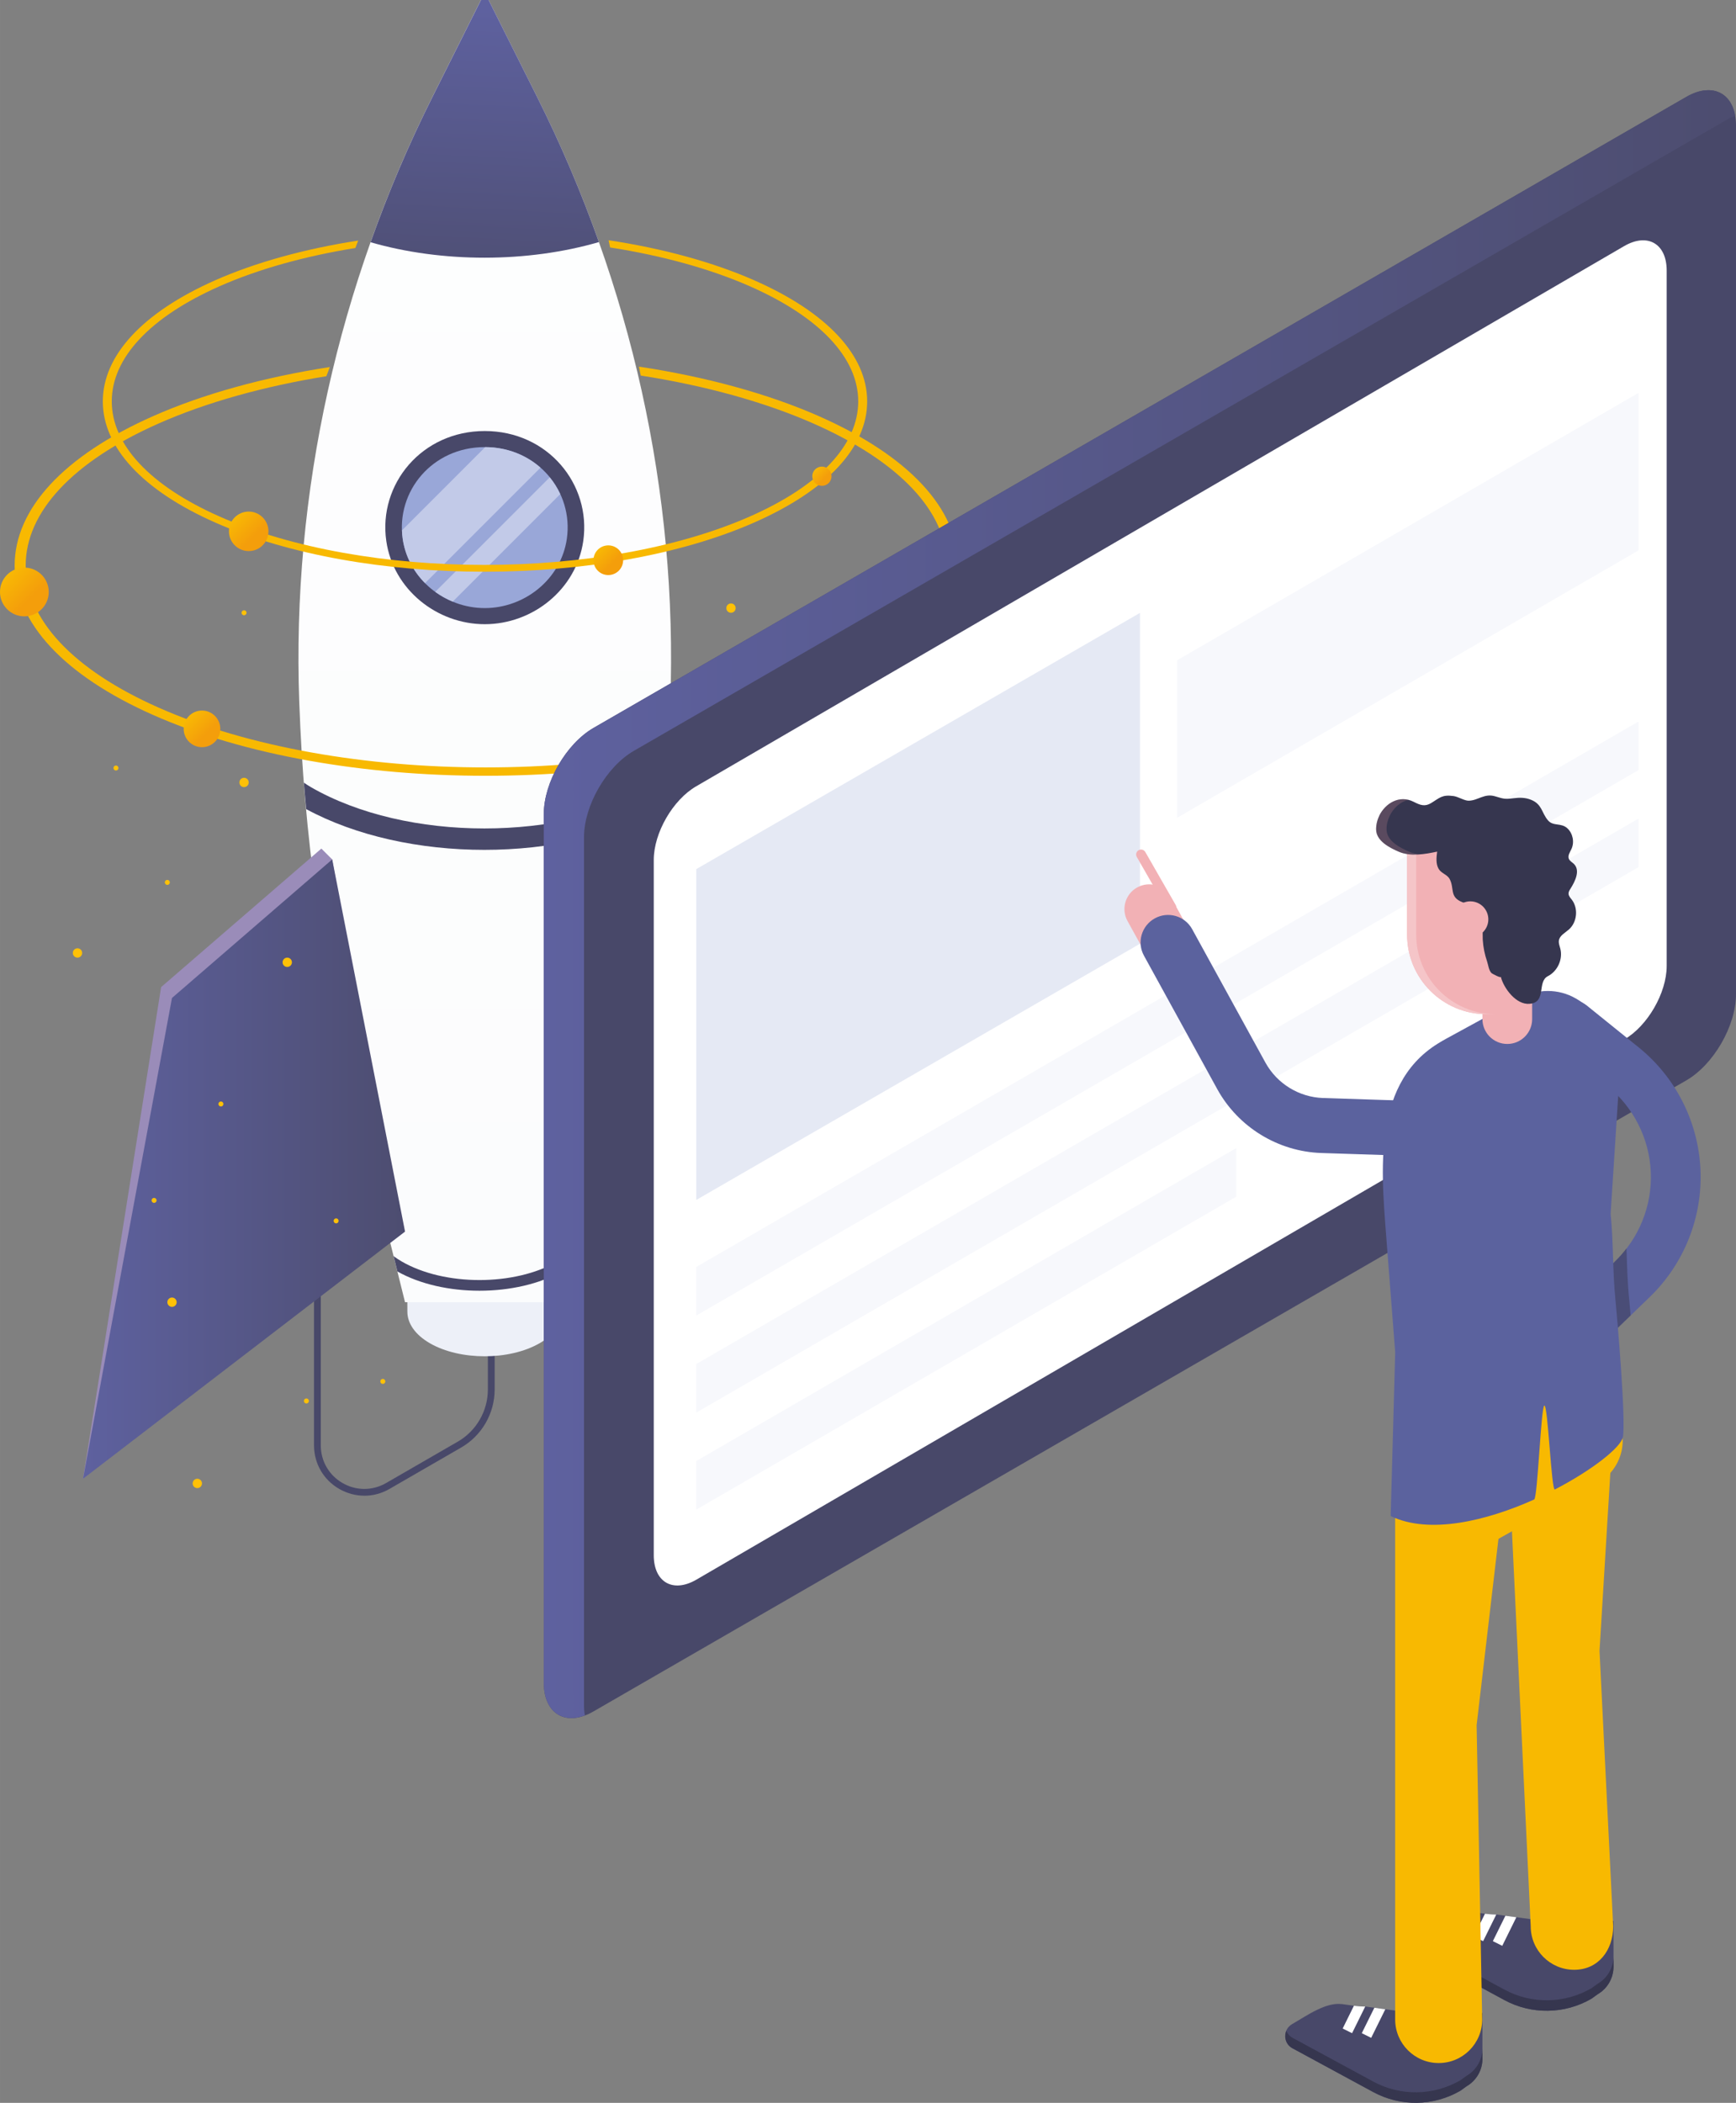 <?xml version="1.0" encoding="UTF-8"?>
<!DOCTYPE svg PUBLIC "-//W3C//DTD SVG 1.1//EN" "http://www.w3.org/Graphics/SVG/1.1/DTD/svg11.dtd">
<!-- Creator: CorelDRAW 2018 (64-Bit) -->
<svg xmlns="http://www.w3.org/2000/svg" xml:space="preserve" width="109.551mm" height="132.678mm" version="1.1" style="shape-rendering:geometricPrecision; text-rendering:geometricPrecision; image-rendering:optimizeQuality; fill-rule:evenodd; clip-rule:evenodd"
viewBox="0 0 723.39 876.11"
 xmlns:xlink="http://www.w3.org/1999/xlink">
 <rect x="0" y="0" width="723.39" height="876.11" fill="#808080" stroke="none"/>
 <defs>
  <style type="text/css">
   <![CDATA[
    .fil9 {fill:#F8B901;fill-rule:nonzero}
    .fil21 {fill:#36364F;fill-rule:nonzero}
    .fil0 {fill:#484869;fill-rule:nonzero}
    .fil22 {fill:#5B629E;fill-rule:nonzero}
    .fil7 {fill:#99A7D8;fill-rule:nonzero}
    .fil3 {fill:#9A8CB9;fill-rule:nonzero}
    .fil8 {fill:#C2CAE8;fill-rule:nonzero}
    .fil19 {fill:#E5E9F4;fill-rule:nonzero}
    .fil1 {fill:#EDF0F8;fill-rule:nonzero}
    .fil24 {fill:#F2B1B5;fill-rule:nonzero}
    .fil25 {fill:#F5C5C8;fill-rule:nonzero}
    .fil20 {fill:#F7F8FC;fill-rule:nonzero}
    .fil16 {fill:#FFC107;fill-rule:nonzero}
    .fil17 {fill:white;fill-rule:nonzero}
    .fil26 {fill:#EF9EA3;fill-rule:nonzero;fill-opacity:0.2}
    .fil23 {fill:#231F1F;fill-rule:nonzero;fill-opacity:0.302}
    .fil2 {fill:url(#id0);fill-rule:nonzero}
    .fil4 {fill:url(#id1);fill-rule:nonzero}
    .fil18 {fill:url(#id2);fill-rule:nonzero}
    .fil6 {fill:url(#id3);fill-rule:nonzero}
    .fil5 {fill:url(#id4);fill-rule:nonzero}
    .fil10 {fill:url(#id5);fill-rule:nonzero}
    .fil14 {fill:url(#id6);fill-rule:nonzero}
    .fil12 {fill:url(#id7);fill-rule:nonzero}
    .fil15 {fill:url(#id8);fill-rule:nonzero}
    .fil13 {fill:url(#id9);fill-rule:nonzero}
    .fil11 {fill:url(#id10);fill-rule:nonzero}
   ]]>
  </style>
  <linearGradient id="id0" gradientUnits="userSpaceOnUse" x1="202" y1="561.59" x2="202" y2="-2.75">
   <stop offset="0" style="stop-opacity:1; stop-color:#FBFCFD"/>
   <stop offset="1" style="stop-opacity:1; stop-color:#FEFEFE"/>
  </linearGradient>
  <linearGradient id="id1" gradientUnits="userSpaceOnUse" x1="34.6" y1="487.09" x2="168.78" y2="487.09">
   <stop offset="0" style="stop-opacity:1; stop-color:#5E619F"/>
   <stop offset="1" style="stop-opacity:1; stop-color:#4D4D70"/>
  </linearGradient>
  <linearGradient id="id2" gradientUnits="userSpaceOnUse" x1="226.6" y1="376.69" x2="723.04" y2="376.69">
   <stop offset="0" style="stop-opacity:1; stop-color:#5E619F"/>
   <stop offset="0.988" style="stop-opacity:1; stop-color:#4D4D70"/>
   <stop offset="1" style="stop-opacity:1; stop-color:#4D4D70"/>
  </linearGradient>
  <linearGradient id="id3" gradientUnits="userSpaceOnUse" x1="198.25" y1="126.71" x2="204.54" y2="4.04">
   <stop offset="0" style="stop-opacity:1; stop-color:#4D4D70"/>
   <stop offset="1" style="stop-opacity:1; stop-color:#5E619F"/>
  </linearGradient>
  <linearGradient id="id4" gradientUnits="userSpaceOnUse" xlink:href="#id3" x1="233.78" y1="487.09" x2="367.96" y2="487.09">
  </linearGradient>
  <linearGradient id="id5" gradientUnits="userSpaceOnUse" x1="-2.72" y1="233.75" x2="15.38" y2="251.86">
   <stop offset="0" style="stop-opacity:1; stop-color:#FBC800"/>
   <stop offset="0.851" style="stop-opacity:1; stop-color:#F49E0B"/>
   <stop offset="1" style="stop-opacity:1; stop-color:#F49E0B"/>
  </linearGradient>
  <linearGradient id="id6" gradientUnits="userSpaceOnUse" xlink:href="#id5" x1="245.63" y1="225.56" x2="256.66" y2="236.59">
  </linearGradient>
  <linearGradient id="id7" gradientUnits="userSpaceOnUse" xlink:href="#id5" x1="242.25" y1="312.67" x2="251.07" y2="321.49">
  </linearGradient>
  <linearGradient id="id8" gradientUnits="userSpaceOnUse" xlink:href="#id5" x1="337.4" y1="193.33" x2="344.55" y2="200.47">
  </linearGradient>
  <linearGradient id="id9" gradientUnits="userSpaceOnUse" xlink:href="#id5" x1="93.2" y1="210.94" x2="107.87" y2="225.61">
  </linearGradient>
  <linearGradient id="id10" gradientUnits="userSpaceOnUse" xlink:href="#id5" x1="74.48" y1="293.99" x2="88.09" y2="307.6">
  </linearGradient>
 </defs>
 <g id="Layer_x0020_1">
  <g id="_2862574193168">
   <path class="fil0" d="M151.82 623.16c-3.6,0 -7.2,-0.95 -10.49,-2.84 -6.56,-3.79 -10.48,-10.58 -10.48,-18.16l0 -264.29c0,-15.35 8.22,-29.7 21.46,-37.46l99.38 -58.27c2.7,-1.58 4.3,-4.39 4.3,-7.52 0,-3.13 -1.61,-5.94 -4.31,-7.51l-40.88 -23.88c-0.67,-0.39 -0.9,-1.26 -0.51,-1.93 0.39,-0.68 1.26,-0.9 1.93,-0.51l40.88 23.88c3.57,2.09 5.71,5.81 5.71,9.95 0,4.14 -2.13,7.86 -5.7,9.96l-99.38 58.27c-12.37,7.26 -20.06,20.68 -20.06,35.03l0 264.29c0,6.56 3.39,12.43 9.07,15.71 5.68,3.28 12.46,3.28 18.14,0l29.88 -17.25c7.73,-4.46 12.53,-12.77 12.53,-21.69l0 -107.99c0,-7.84 4.23,-15.13 11.03,-19.03l28.85 -16.52c0.67,-0.39 1.54,-0.16 1.93,0.52 0.39,0.68 0.15,1.54 -0.52,1.93l-28.85 16.52c-5.93,3.4 -9.61,9.75 -9.61,16.58l0 107.99c0,9.93 -5.34,19.17 -13.94,24.14l-29.88 17.25c-3.28,1.89 -6.88,2.84 -10.48,2.84z"/>
   <g>
    <path class="fil1" d="M234.27 515.04l-64.66 0 0.14 31.46c0,4.77 3.13,9.53 9.39,13.15 12.53,7.23 33.08,7.23 45.68,0 6.3,-3.62 9.45,-8.38 9.45,-13.15l0.12 0 -0.12 -31.46z"/>
    <path class="fil2" d="M235.23 542.54l19.66 -79.14c13.05,-52.53 21.38,-106.17 23.96,-160.24 0.17,-3.58 0.32,-7.11 0.45,-10.59 3.19,-87.34 -16.35,-174.01 -55.48,-252.17l-20.23 -40.41 -3.18 0 -20.23 40.41c-39.12,78.15 -58.67,164.83 -55.48,252.17 0.13,3.48 0.28,7.01 0.45,10.59 2.58,54.07 10.91,107.71 23.96,160.24l19.66 79.14 66.45 0z"/>
    <polygon class="fil3" points="133.91,353.55 67.14,411.26 34.6,616.1 164.25,508.59 138.43,358.07 "/>
    <polygon class="fil4" points="138.43,358.07 71.66,415.79 34.6,616.1 168.78,513.12 "/>
    <polygon class="fil3" points="268.66,353.55 335.43,411.26 367.96,616.1 238.31,508.59 264.13,358.07 "/>
    <polygon class="fil5" points="264.13,358.07 330.9,415.79 367.96,616.1 233.78,513.12 "/>
    <path class="fil6" d="M249.57 100.86c-7.31,-20.6 -15.9,-40.8 -25.74,-60.45l-20.23 -40.41 -3.18 0 -20.23 40.41c-9.85,19.67 -18.45,39.89 -25.77,60.52 29.79,8.6 65.31,8.58 95.15,-0.07z"/>
    <path class="fil0" d="M129.52 327.93c-1.02,-0.59 -1.95,-1.22 -2.89,-1.84 0.29,3.67 0.62,7.34 0.96,11.01 20.81,11.27 47.48,16.98 74.24,16.98 26.84,0 53.65,-5.74 74.59,-17.08 0.34,-3.67 0.68,-7.34 0.96,-11.02 -1,0.65 -1.98,1.31 -3.07,1.94 -40.03,22.99 -104.99,22.99 -144.81,0z"/>
    <path class="fil0" d="M243.05 225.36c-2.9,20.26 -21.12,34.7 -41.05,34.7 -19.93,0 -38.14,-14.44 -41.04,-34.7 -3.38,-23.6 14.76,-45.78 41.04,-45.78 26.28,0 44.42,22.18 41.05,45.78z"/>
    <path class="fil7" d="M236.21 224.43c-2.42,16.89 -17.6,28.92 -34.21,28.92 -16.61,0 -31.79,-12.03 -34.21,-28.92 -2.81,-19.67 12.3,-38.15 34.21,-38.15 21.91,0 37.02,18.49 34.21,38.15z"/>
    <path class="fil8" d="M202.17 186.29l-34.67 34.67c0.04,1.15 0.14,2.31 0.3,3.47 1.04,7.27 4.45,13.63 9.32,18.52l48.1 -48.1c-5.95,-5.24 -13.89,-8.53 -23.05,-8.57z"/>
    <path class="fil8" d="M233.44 205.86c-1.16,-2.5 -2.63,-4.85 -4.37,-6.99l-47.71 47.71c2.25,1.64 4.7,3 7.29,4.07l44.79 -44.79z"/>
    <path class="fil0" d="M241.32 518.04c-2.15,2.76 -5.18,5.32 -9.07,7.55 -17.92,10.29 -47,10.3 -64.83,0 -1.23,-0.71 -2.34,-1.46 -3.4,-2.23l1.58 6.38c9.48,5.34 21.82,8.02 34.19,8.02 12.56,0 25.12,-2.75 34.71,-8.25 1.75,-1 3.3,-2.09 4.76,-3.22l2.05 -8.26z"/>
    <path class="fil9" d="M341.18 173.36c-21.08,-9.28 -46.87,-16.37 -74.94,-20.61l0.76 3.72c26.94,4.19 51.65,11.04 71.89,19.96 35.94,15.83 55.74,36.85 55.74,59.2 0,22.35 -19.8,43.37 -55.74,59.2 -75.41,33.21 -197.78,33.21 -272.77,0 -35.74,-15.83 -55.42,-36.85 -55.42,-59.2 0,-22.35 19.68,-43.38 55.42,-59.2 19.67,-8.71 43.69,-15.46 69.87,-19.68l1.46 -3.83c-27.59,4.26 -52.94,11.29 -73.63,20.45 -37.22,16.48 -57.72,38.59 -57.72,62.26 0,23.67 20.5,45.77 57.72,62.26 38.13,16.89 88.29,25.33 138.52,25.33 50.22,-0 100.5,-8.44 138.84,-25.33 37.43,-16.48 58.05,-38.59 58.05,-62.26 0,-23.67 -20.61,-45.78 -58.05,-62.26z"/>
    <path class="fil10" d="M20.31 246.63c0,5.61 -4.55,10.16 -10.16,10.16 -5.61,0 -10.16,-4.55 -10.16,-10.16 0,-5.61 4.55,-10.15 10.16,-10.15 5.61,0 10.16,4.55 10.16,10.15z"/>
    <path class="fil11" d="M91.8 303.67c0,4.22 -3.42,7.63 -7.63,7.63 -4.22,0 -7.63,-3.42 -7.63,-7.63 0,-4.22 3.42,-7.63 7.63,-7.63 4.22,0 7.63,3.42 7.63,7.63z"/>
    <path class="fil12" d="M253.47 318.94c0,2.73 -2.22,4.95 -4.95,4.95 -2.73,0 -4.95,-2.21 -4.95,-4.95 0,-2.73 2.22,-4.95 4.95,-4.95 2.73,0 4.95,2.22 4.95,4.95z"/>
    <path class="fil9" d="M314.31 116.79c-17.08,-7.52 -37.97,-13.26 -60.71,-16.7l0.62 3.01c21.82,3.4 41.85,8.95 58.24,16.17 29.12,12.82 45.16,29.86 45.16,47.96 0,18.11 -16.04,35.14 -45.16,47.96 -61.1,26.9 -160.24,26.9 -220.99,0 -28.96,-12.82 -44.9,-29.86 -44.9,-47.96 0,-18.11 15.95,-35.14 44.9,-47.96 15.94,-7.06 35.39,-12.53 56.61,-15.94l1.18 -3.1c-22.35,3.45 -42.89,9.14 -59.65,16.57 -30.16,13.36 -46.77,31.27 -46.77,50.44 0,19.17 16.61,37.09 46.77,50.44 30.89,13.68 71.53,20.52 112.23,20.52 40.69,-0 81.42,-6.84 112.48,-20.52 30.33,-13.35 47.03,-31.27 47.03,-50.44 0,-19.17 -16.7,-37.09 -47.03,-50.44z"/>
    <path class="fil13" d="M111.86 221.37c0,4.54 -3.68,8.23 -8.23,8.23 -4.54,0 -8.23,-3.68 -8.23,-8.23 0,-4.54 3.68,-8.23 8.23,-8.23 4.54,0 8.23,3.69 8.23,8.23z"/>
    <path class="fil14" d="M259.66 233.4c0,3.42 -2.77,6.19 -6.19,6.19 -3.42,0 -6.18,-2.77 -6.18,-6.19 0,-3.42 2.77,-6.18 6.18,-6.18 3.42,0 6.19,2.77 6.19,6.18z"/>
    <path class="fil15" d="M346.5 198.41c0,2.21 -1.8,4.01 -4.01,4.01 -2.21,0 -4.01,-1.8 -4.01,-4.01 0,-2.21 1.79,-4.01 4.01,-4.01 2.21,0 4.01,1.79 4.01,4.01z"/>
    <path class="fil16" d="M358.57 425.22c0,1.07 -0.87,1.95 -1.95,1.95 -1.07,0 -1.94,-0.87 -1.94,-1.95 0,-1.07 0.87,-1.94 1.94,-1.94 1.07,0 1.95,0.87 1.95,1.94z"/>
    <path class="fil16" d="M84.16 618.05c0,1.07 -0.87,1.94 -1.94,1.94 -1.07,0 -1.94,-0.87 -1.94,-1.94 0,-1.07 0.87,-1.95 1.94,-1.95 1.07,0 1.94,0.87 1.94,1.95z"/>
    <path class="fil16" d="M308.49 353.55c0,1.07 -0.87,1.94 -1.95,1.94 -1.07,0 -1.94,-0.87 -1.94,-1.94 0,-1.07 0.87,-1.95 1.94,-1.95 1.07,0 1.95,0.87 1.95,1.95z"/>
    <path class="fil16" d="M350.36 308.03c0,1.07 -0.87,1.94 -1.94,1.94 -1.07,0 -1.94,-0.87 -1.94,-1.94 0,-1.07 0.87,-1.95 1.94,-1.95 1.07,0 1.94,0.87 1.94,1.95z"/>
    <path class="fil16" d="M286.52 592.49c0,1.07 -0.87,1.94 -1.94,1.94 -1.07,0 -1.95,-0.87 -1.95,-1.94 0,-1.07 0.87,-1.95 1.95,-1.95 1.07,0 1.94,0.87 1.94,1.95z"/>
    <path class="fil16" d="M306.55 253.36c0,1.07 -0.87,1.94 -1.94,1.94 -1.07,0 -1.95,-0.87 -1.95,-1.94 0,-1.07 0.87,-1.95 1.95,-1.95 1.07,0 1.94,0.87 1.94,1.95z"/>
    <path class="fil16" d="M121.64 400.93c0,1.07 -0.87,1.94 -1.95,1.94 -1.07,0 -1.94,-0.87 -1.94,-1.94 0,-1.07 0.87,-1.95 1.94,-1.95 1.07,0 1.95,0.87 1.95,1.95z"/>
    <path class="fil16" d="M73.61 542.54c0,1.07 -0.87,1.94 -1.94,1.94 -1.07,0 -1.94,-0.87 -1.94,-1.94 0,-1.07 0.87,-1.94 1.94,-1.94 1.07,0 1.94,0.87 1.94,1.94z"/>
    <path class="fil16" d="M298.87 551.38c0,1.07 -0.87,1.94 -1.94,1.94 -1.07,0 -1.94,-0.87 -1.94,-1.94 0,-1.07 0.87,-1.95 1.94,-1.95 1.07,0 1.94,0.87 1.94,1.95z"/>
    <path class="fil16" d="M34.23 397.04c0,1.07 -0.87,1.94 -1.94,1.94 -1.07,0 -1.95,-0.87 -1.95,-1.94 0,-1.07 0.87,-1.95 1.95,-1.95 1.07,0 1.94,0.87 1.94,1.95z"/>
    <path class="fil16" d="M103.64 325.99c0,1.07 -0.87,1.95 -1.95,1.95 -1.07,0 -1.94,-0.87 -1.94,-1.95 0,-1.07 0.87,-1.94 1.94,-1.94 1.07,0 1.95,0.87 1.95,1.94z"/>
    <path class="fil16" d="M300.05 492.13c0,0.57 -0.47,1.04 -1.04,1.04 -0.57,0 -1.04,-0.47 -1.04,-1.04 0,-0.58 0.47,-1.04 1.04,-1.04 0.58,0 1.04,0.46 1.04,1.04z"/>
    <path class="fil16" d="M250.61 584.72c0,0.58 -0.47,1.04 -1.04,1.04 -0.57,0 -1.04,-0.47 -1.04,-1.04 0,-0.57 0.47,-1.04 1.04,-1.04 0.58,0 1.04,0.47 1.04,1.04z"/>
    <path class="fil16" d="M141.1 508.65c0,0.58 -0.47,1.04 -1.04,1.04 -0.57,0 -1.04,-0.47 -1.04,-1.04 0,-0.57 0.47,-1.04 1.04,-1.04 0.58,0 1.04,0.47 1.04,1.04z"/>
    <path class="fil16" d="M264.75 438.46c0,0.57 -0.47,1.04 -1.04,1.04 -0.58,0 -1.04,-0.47 -1.04,-1.04 0,-0.58 0.47,-1.04 1.04,-1.04 0.57,0 1.04,0.47 1.04,1.04z"/>
    <path class="fil16" d="M93.09 459.96c0,0.57 -0.47,1.04 -1.04,1.04 -0.57,0 -1.04,-0.47 -1.04,-1.04 0,-0.57 0.47,-1.04 1.04,-1.04 0.58,0 1.04,0.47 1.04,1.04z"/>
    <path class="fil16" d="M299.01 280.14c0,0.57 -0.47,1.04 -1.04,1.04 -0.57,0 -1.04,-0.47 -1.04,-1.04 0,-0.58 0.47,-1.04 1.04,-1.04 0.57,0 1.04,0.47 1.04,1.04z"/>
    <path class="fil16" d="M303.7 440.54c0,0.57 -0.47,1.04 -1.04,1.04 -0.57,0 -1.04,-0.47 -1.04,-1.04 0,-0.58 0.47,-1.04 1.04,-1.04 0.58,0 1.04,0.47 1.04,1.04z"/>
    <path class="fil16" d="M65.24 500.12c0,0.58 -0.47,1.04 -1.04,1.04 -0.58,0 -1.04,-0.47 -1.04,-1.04 0,-0.57 0.47,-1.04 1.04,-1.04 0.57,0 1.04,0.47 1.04,1.04z"/>
    <path class="fil16" d="M102.73 255.3c0,0.57 -0.46,1.04 -1.04,1.04 -0.57,0 -1.04,-0.47 -1.04,-1.04 0,-0.57 0.47,-1.04 1.04,-1.04 0.58,0 1.04,0.47 1.04,1.04z"/>
    <path class="fil16" d="M49.36 319.98c0,0.57 -0.46,1.04 -1.04,1.04 -0.57,0 -1.04,-0.47 -1.04,-1.04 0,-0.58 0.47,-1.04 1.04,-1.04 0.58,0 1.04,0.47 1.04,1.04z"/>
    <path class="fil16" d="M314.07 321.02c0,0.57 -0.47,1.04 -1.04,1.04 -0.58,0 -1.04,-0.47 -1.04,-1.04 0,-0.58 0.47,-1.04 1.04,-1.04 0.57,0 1.04,0.46 1.04,1.04z"/>
    <path class="fil16" d="M70.76 367.63c0,0.58 -0.47,1.04 -1.04,1.04 -0.58,0 -1.04,-0.47 -1.04,-1.04 0,-0.58 0.46,-1.04 1.04,-1.04 0.57,0 1.04,0.47 1.04,1.04z"/>
    <path class="fil16" d="M128.71 583.68c0,0.58 -0.47,1.04 -1.04,1.04 -0.58,0 -1.04,-0.46 -1.04,-1.04 0,-0.57 0.46,-1.04 1.04,-1.04 0.57,0 1.04,0.47 1.04,1.04z"/>
    <path class="fil16" d="M359.61 487.09c0,0.57 -0.47,1.04 -1.04,1.04 -0.58,0 -1.04,-0.47 -1.04,-1.04 0,-0.57 0.47,-1.04 1.04,-1.04 0.57,0 1.04,0.47 1.04,1.04z"/>
    <path class="fil16" d="M160.56 575.53c0,0.57 -0.47,1.04 -1.04,1.04 -0.57,0 -1.04,-0.47 -1.04,-1.04 0,-0.58 0.47,-1.04 1.04,-1.04 0.57,0 1.04,0.46 1.04,1.04z"/>
   </g>
   <path class="fil0" d="M723.39 52.36c0,-13.17 -9.33,-18.56 -20.73,-11.97l-455.32 262.88c-11.41,6.59 -20.74,22.75 -20.74,35.92l0 361.86c0,13.17 9.33,18.56 20.74,11.97l455.32 -262.88c11.4,-6.58 20.73,-22.75 20.73,-35.92l0 -361.86z"/>
   <path class="fil17" d="M694.51 112.74c0,-11.24 -7.97,-15.84 -17.7,-10.22l-386.69 225.07c-9.74,5.62 -17.7,19.42 -17.7,30.66l0 289.7c0,11.24 7.97,15.84 17.7,10.22l386.69 -225.07c9.74,-5.62 17.7,-19.42 17.7,-30.66l0 -289.7z"/>
   <path class="fil18" d="M243.36 710.62l0 -361.86c0,-13.17 9.33,-29.33 20.74,-35.92l455.32 -262.88c1.23,-0.71 2.44,-1.26 3.62,-1.7 -1.77,-10.11 -10.25,-13.73 -20.38,-7.88l-455.32 262.88c-11.41,6.59 -20.74,22.75 -20.74,35.92l0 361.86c0,11.74 7.42,17.27 17.11,13.67 -0.22,-1.27 -0.35,-2.62 -0.35,-4.09z"/>
   <polygon class="fil19" points="290.14,362.1 475.02,255.36 475.02,393.2 290.14,499.93 "/>
   <polygon class="fil20" points="290.14,527.86 682.79,300.6 682.79,320.84 290.14,548.1 "/>
   <polygon class="fil20" points="290.14,568.29 682.79,341.03 682.79,361.27 290.14,588.53 "/>
   <polygon class="fil20" points="290.14,608.71 515.18,478.31 515.18,498.55 290.14,628.95 "/>
   <polygon class="fil20" points="490.54,275.07 682.79,163.67 682.79,229.3 490.54,340.69 "/>
   <path class="fil0" d="M672.35 800.34l0 19.07c0,4.72 -2.51,9.08 -6.58,11.45l-2.58 1.86c-11.19,6.51 -24.97,6.72 -36.35,0.55l-33.67 -18.25c-3.96,-2.14 -4.03,-7.8 -0.12,-10.05 6.4,-3.67 14,-9.22 20.9,-8.32 3.23,0.42 6.44,1.01 9.7,1l15.59 2.12 33.11 0.56z"/>
   <path class="fil21" d="M593.16 810.65l33.67 18.25c11.38,6.17 25.16,5.96 36.35,-0.55l2.58 -1.86c4.08,-2.37 6.59,-6.73 6.59,-11.45l0 4.37c0,4.72 -2.51,9.08 -6.59,11.45l-2.58 1.86c-11.19,6.51 -24.97,6.72 -36.35,0.55l-33.67 -18.25c-2.76,-1.5 -3.58,-4.68 -2.54,-7.25 0.47,1.16 1.29,2.2 2.54,2.88z"/>
   <path class="fil17" d="M618.02 808.75l-3.92 -1.94 4.69 -9.49c1.56,0.19 3.13,0.33 4.71,0.33l-5.48 11.1z"/>
   <polygon class="fil17" points="625.99,810.69 622.07,808.75 627.3,798.16 631.87,798.78 "/>
   <path class="fil0" d="M617.73 838.68l0 19.07c0,4.72 -2.51,9.08 -6.59,11.45l-2.58 1.86c-11.19,6.51 -24.96,6.72 -36.35,0.55l-33.67 -18.25c-3.96,-2.15 -4.03,-7.8 -0.12,-10.05 6.4,-3.68 14,-9.22 20.9,-8.33 3.23,0.42 6.44,1.02 9.7,1.01l15.6 2.12 33.11 0.56z"/>
   <path class="fil21" d="M538.55 848.99l33.67 18.25c11.38,6.17 25.16,5.96 36.35,-0.55l2.58 -1.86c4.08,-2.37 6.59,-6.74 6.59,-11.45l0 4.37c0,4.72 -2.51,9.08 -6.59,11.45l-2.58 1.86c-11.19,6.51 -24.96,6.72 -36.35,0.55l-33.67 -18.25c-2.76,-1.5 -3.58,-4.68 -2.53,-7.25 0.47,1.15 1.29,2.2 2.53,2.87z"/>
   <path class="fil22" d="M660.85 562.03c2.59,0 5.18,-0.97 7.2,-2.91l19.39 -18.73c14.32,-13.83 22.03,-33.17 21.15,-53.06 -0.89,-19.89 -10.28,-38.47 -25.78,-50.98l-21.52 -17.36c-4.45,-3.6 -10.97,-2.89 -14.57,1.56 -3.59,4.45 -2.89,10.98 1.56,14.57l21.51 17.36c10.87,8.77 17.47,21.81 18.09,35.77 0.62,13.96 -4.79,27.53 -14.84,37.24l-19.4 18.73c-4.12,3.97 -4.23,10.53 -0.25,14.65 2.03,2.1 4.74,3.16 7.45,3.16z"/>
   <path class="fil9" d="M655.98 820.68c10.02,0 16.23,-8.12 16.23,-18.13l-5.69 -114.74 7.59 -124.81c0,-10.02 -8.12,-18.13 -18.13,-18.13 -10.01,0 -29.51,8.12 -29.51,18.13l11.38 239.55c0,10.02 8.12,18.13 18.13,18.13z"/>
   <path class="fil9" d="M599.5 859.53c10.01,0 18.13,-8.12 18.13,-18.13l-2.32 -122.65 13.7 -116.9c0,-10.01 -19.5,-18.13 -29.51,-18.13 -10.01,0 -18.13,8.12 -18.13,18.13l0 239.55c0,10.01 8.12,18.13 18.13,18.13z"/>
   <path class="fil9" d="M668.42 542.45l7.77 57.67c0,7.29 -3.89,14.02 -10.2,17.67l-47.29 26.56c-12.65,7.31 -28.47,-1.83 -28.47,-16.44l0 -117.05c0,-7.29 -15.18,-2.27 -8.86,-5.91l66.36 -38.31c12.66,-7.31 20.7,61.21 20.7,75.82z"/>
   <path class="fil23" d="M653.65 544.22c-4.12,3.97 -4.23,10.53 -0.25,14.65 2.03,2.1 4.74,3.16 7.45,3.16 2.59,0 5.18,-0.97 7.2,-2.91l11.44 -11.05c-0.27,-3.1 -0.49,-5.5 -0.61,-6.71 -0.71,-7.07 -0.88,-14.15 -1.13,-21.23 -1.44,1.87 -2.97,3.68 -4.69,5.34l-19.4 18.73z"/>
   <path class="fil22" d="M674.74 449.84l-3.59 55.85c1.2,11.89 0.79,23.78 1.99,35.67 0.69,6.87 4.49,50.75 3.1,57.43 -0.89,4.28 -12.64,13.62 -28.33,21.78 -1.44,0.75 -2.91,-35.68 -4.4,-34.96 -1.38,0.67 -2.79,38.49 -4.22,39.13 -19.95,8.93 -43.71,14.67 -59.79,6.9 -0.01,-0.01 1.88,-68.26 1.88,-68.26l-3.31 -42.57c-2.05,-29.17 -7.67,-68.12 21.02,-85.98 1.21,-0.76 2.45,-1.48 3.72,-2.17l30.53 -16.67c7.21,-4.16 16.09,-4.16 23.29,0 11.98,6.92 19.01,20.04 18.12,33.85z"/>
   <path class="fil24" d="M628.09 434.95c5.72,0 10.36,-4.64 10.36,-10.36l0 -40.73c0,-5.72 -4.64,-10.36 -10.36,-10.36 -5.72,0 -10.36,4.64 -10.36,10.36l0 40.73c0,5.72 4.64,10.36 10.36,10.36z"/>
   <path class="fil24" d="M619.47 422.54l17.95 0 0 -69.01 -51.08 0 0 35.88c0,18.3 14.83,33.13 33.13,33.13z"/>
   <path class="fil25" d="M590.13 353.53l0 35.85c0,18.31 14.85,33.16 33.16,33.16l-3.79 0c-18.31,0 -33.16,-14.85 -33.16,-33.16l0 -35.85 3.79 0z"/>
   <path class="fil21" d="M574.72 339.86c2.57,-5.25 8.48,-8.79 14.33,-5.81 2.75,1.4 4.66,2.15 7.35,0.51 3.57,-2.17 4.47,-3.57 9.3,-2.9 1.96,0.27 4.53,1.99 6.35,1.94 3.92,-0.09 6.47,-3.19 11.01,-1.82 3.51,1.06 4.02,1.25 7.62,0.8 2.52,-0.32 4.91,-0.34 7.31,0.64 4.65,1.88 4.34,5.36 7.01,8.52 2.25,2.67 5.45,0.9 8.13,3.37 2.29,2.12 3.01,5.75 1.7,8.59 -0.61,1.33 -1.64,2.75 -1.1,4.1 0.38,0.96 1.42,1.45 2.15,2.18 2.67,2.68 0.53,7.15 -1.5,10.34 -0.4,0.62 -0.8,1.3 -0.77,2.03 0.03,0.97 0.78,1.73 1.37,2.5 2.78,3.64 2.2,9.39 -1.23,12.41 -1.59,1.4 -3.84,2.5 -4.16,4.59 -0.18,1.16 0.32,2.3 0.6,3.43 1.11,4.36 -1.15,9.35 -5.16,11.4 -4.69,2.39 -0.4,10.87 -7.61,11.54 -5.66,0.53 -10.84,-6.51 -12.04,-11.27 0.18,0.72 -3.66,-1.26 -3.96,-1.62 -1.08,-1.22 -1.23,-3.16 -1.72,-4.65 -1.05,-3.14 -1.63,-5.89 -1.85,-9.26 -0.08,-1.18 0.16,-14.43 -1.08,-14.46 -2.49,-0.07 -5.04,-0.16 -7.37,-1.06 -5.56,-2.16 -3.24,-5.77 -5.34,-9.68 -1.03,-1.9 -3.45,-2.3 -4.58,-4.22 -1.24,-2.1 -0.92,-4.89 -0.62,-7.19 -4.96,1.07 -11.12,2.13 -15.93,0.07 -3.92,-1.68 -9.4,-4.49 -9.5,-9.21 -0.04,-2.01 0.44,-4.02 1.33,-5.82z"/>
   <path class="fil26" d="M574.72 339.86c2.25,-4.6 7.07,-7.89 12.16,-6.63 -3.33,0.8 -6.2,3.38 -7.78,6.63 -0.88,1.81 -1.37,3.81 -1.32,5.82 0.1,4.71 5.59,7.53 9.5,9.21 1.4,0.6 2.92,0.91 4.49,1.06 -3.08,0.25 -6.17,0.09 -8.86,-1.06 -3.92,-1.68 -9.4,-4.49 -9.5,-9.21 -0.04,-2.01 0.44,-4.02 1.33,-5.82z"/>
   <path class="fil24" d="M605.19 383.03c0,4.14 3.36,7.5 7.5,7.5 4.14,0 7.5,-3.36 7.5,-7.5 0,-4.14 -3.36,-7.5 -7.5,-7.5 -4.14,0 -7.5,3.36 -7.5,7.5z"/>
   <path class="fil17" d="M563.41 847.09l-3.92 -1.94 4.69 -9.49c1.56,0.19 3.13,0.33 4.71,0.33l-5.48 11.1z"/>
   <polygon class="fil17" points="571.37,849.03 567.45,847.09 572.69,836.5 577.26,837.12 "/>
   <path class="fil24" d="M603.04 480.93c-0.11,0 -0.23,0 -0.34,-0l-52.05 -1.69c-17.61,-0.57 -33.85,-10.51 -42.37,-25.94l-38.44 -69.56c-2.75,-4.98 -0.95,-11.26 4.04,-14.01 4.99,-2.75 11.26,-0.95 14.02,4.04l38.44 69.55c5.02,9.1 14.6,14.96 24.98,15.3l52.05 1.69c5.69,0.19 10.16,4.95 9.97,10.65 -0.18,5.58 -4.76,9.98 -10.3,9.98z"/>
   <path class="fil22" d="M603.04 482.08c-0.13,0 -0.25,0 -0.38,-0.01l-52.05 -1.69c-18.02,-0.59 -34.62,-10.76 -43.33,-26.53l-30.57 -55.65c-3.06,-5.54 -1.05,-12.51 4.49,-15.57 5.54,-3.07 12.51,-1.06 15.57,4.48l30.56 55.66c4.83,8.75 14.04,14.38 24.02,14.7l52.05 1.69c6.33,0.21 11.29,5.5 11.08,11.82 -0.2,6.2 -5.29,11.09 -11.45,11.09z"/>
   <path class="fil24" d="M489.16 379.87c-0.98,0.56 -2.23,0.22 -2.8,-0.76l-12.66 -22.08c-0.57,-0.98 -0.23,-2.23 0.76,-2.8 0.98,-0.57 2.23,-0.23 2.8,0.76l12.66 22.08c0.56,0.98 0.22,2.23 -0.76,2.8z"/>
  </g>
 </g>
</svg>
